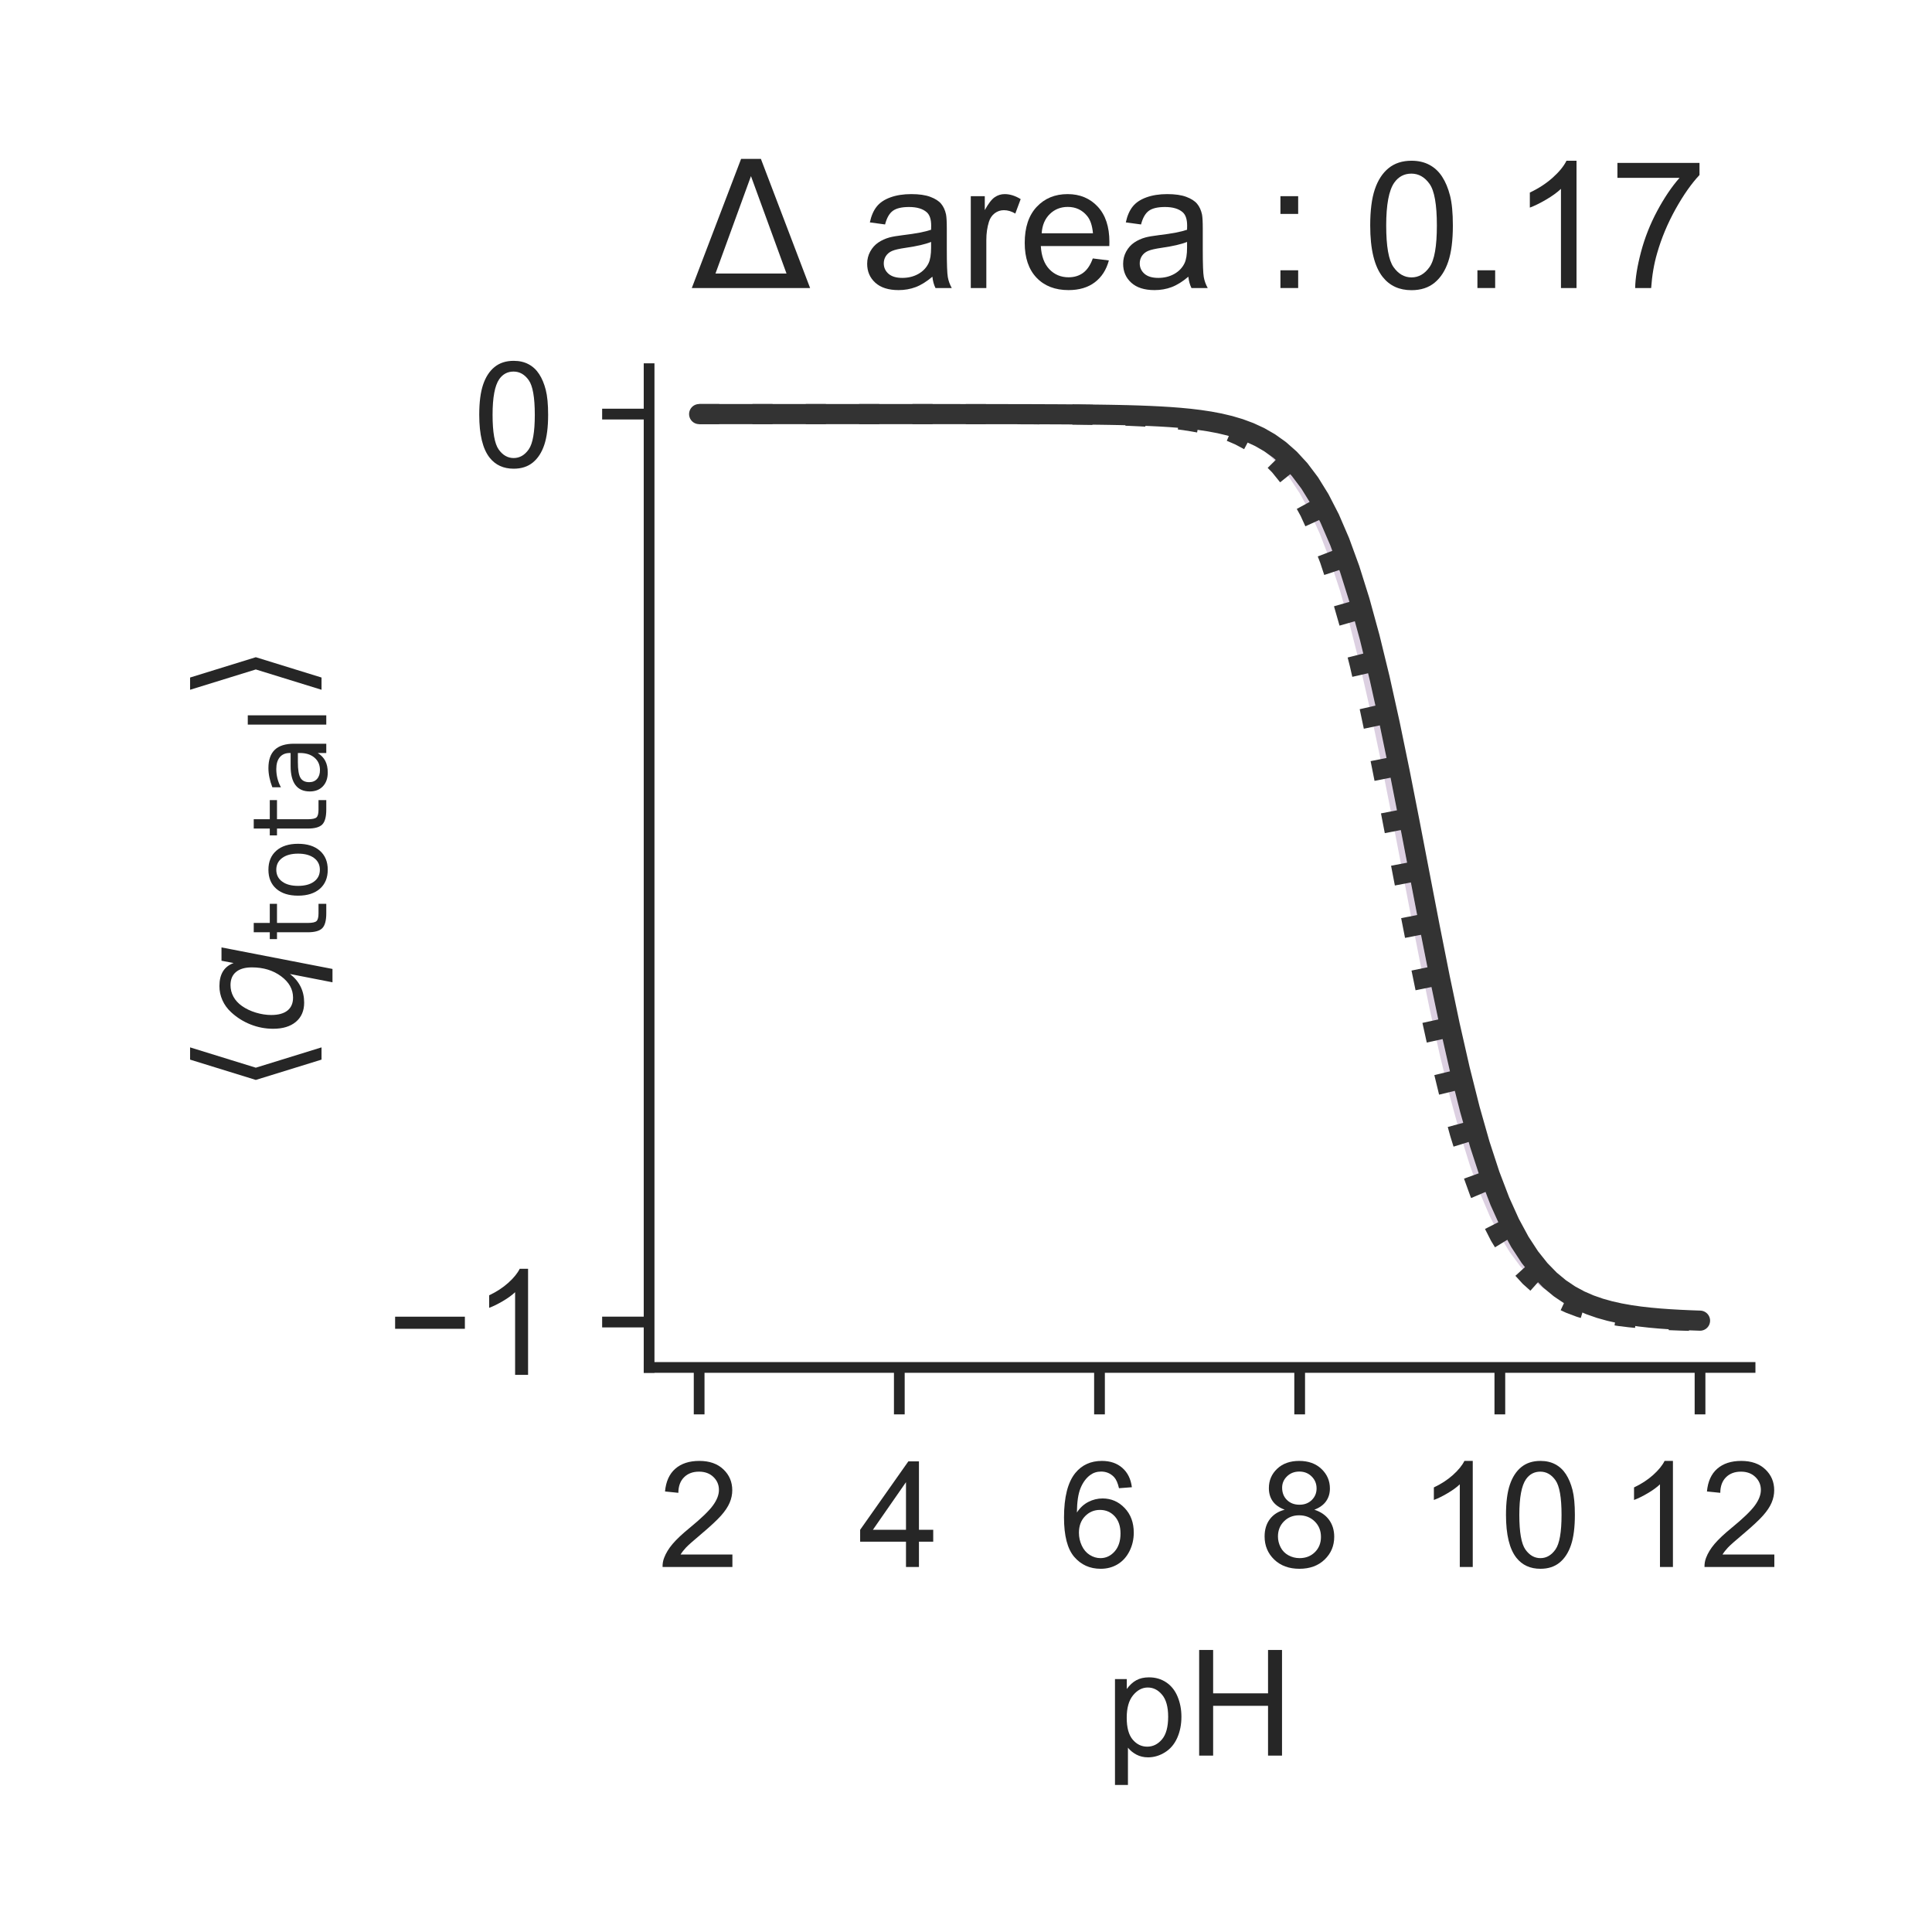 <?xml version="1.0" encoding="utf-8" standalone="no"?>
<!DOCTYPE svg PUBLIC "-//W3C//DTD SVG 1.1//EN"
  "http://www.w3.org/Graphics/SVG/1.1/DTD/svg11.dtd">
<!-- Created with matplotlib (http://matplotlib.org/) -->
<svg height="144pt" version="1.1" viewBox="0 0 144 144" width="144pt" xmlns="http://www.w3.org/2000/svg" xmlns:xlink="http://www.w3.org/1999/xlink">
 <defs>
  <style type="text/css">
*{stroke-linecap:butt;stroke-linejoin:round;}
  </style>
 </defs>
 <g id="figure_1">
  <g id="patch_1">
   <path d="M 0 144 
L 144 144 
L 144 0 
L 0 0 
z
" style="fill:#ffffff;"/>
  </g>
  <g id="axes_1">
   <g id="patch_2">
    <path d="M 48.38 101.92 
L 130.44 101.92 
L 130.44 27.48 
L 48.38 27.48 
z
" style="fill:#ffffff;"/>
   </g>
   <g id="matplotlib.axis_1">
    <g id="xtick_1">
     <g id="line2d_1">
      <defs>
       <path d="M 0 0 
L 0 3.5 
" id="m39910ffde3" style="stroke:#262626;stroke-width:0.8;"/>
      </defs>
      <g>
       <use style="fill:#262626;stroke:#262626;stroke-width:0.8;" x="52.11" xlink:href="#m39910ffde3" y="101.92"/>
      </g>
     </g>
     <g id="text_1">
      <!-- 2 -->
      <defs>
       <path d="M 50.344 8.453 
L 50.344 0 
L 3.031 0 
Q 2.938 3.172 4.047 6.109 
Q 5.859 10.938 9.828 15.625 
Q 13.812 20.312 21.344 26.469 
Q 33.016 36.031 37.109 41.625 
Q 41.219 47.219 41.219 52.203 
Q 41.219 57.422 37.469 61 
Q 33.734 64.594 27.734 64.594 
Q 21.391 64.594 17.578 60.781 
Q 13.766 56.984 13.719 50.25 
L 4.688 51.172 
Q 5.609 61.281 11.656 66.578 
Q 17.719 71.875 27.938 71.875 
Q 38.234 71.875 44.234 66.156 
Q 50.25 60.453 50.25 52 
Q 50.25 47.703 48.484 43.547 
Q 46.734 39.406 42.656 34.812 
Q 38.578 30.219 29.109 22.219 
Q 21.188 15.578 18.938 13.203 
Q 16.703 10.844 15.234 8.453 
z
" id="ArialMT-32"/>
      </defs>
      <g style="fill:#262626;" transform="translate(49.051 116.794)scale(0.11 -0.11)">
       <use xlink:href="#ArialMT-32"/>
      </g>
     </g>
    </g>
    <g id="xtick_2">
     <g id="line2d_2">
      <g>
       <use style="fill:#262626;stroke:#262626;stroke-width:0.8;" x="67.03" xlink:href="#m39910ffde3" y="101.92"/>
      </g>
     </g>
     <g id="text_2">
      <!-- 4 -->
      <defs>
       <path d="M 32.328 0 
L 32.328 17.141 
L 1.266 17.141 
L 1.266 25.203 
L 33.938 71.578 
L 41.109 71.578 
L 41.109 25.203 
L 50.781 25.203 
L 50.781 17.141 
L 41.109 17.141 
L 41.109 0 
z
M 32.328 25.203 
L 32.328 57.469 
L 9.906 25.203 
z
" id="ArialMT-34"/>
      </defs>
      <g style="fill:#262626;" transform="translate(63.971 116.794)scale(0.11 -0.11)">
       <use xlink:href="#ArialMT-34"/>
      </g>
     </g>
    </g>
    <g id="xtick_3">
     <g id="line2d_3">
      <g>
       <use style="fill:#262626;stroke:#262626;stroke-width:0.8;" x="81.95" xlink:href="#m39910ffde3" y="101.92"/>
      </g>
     </g>
     <g id="text_3">
      <!-- 6 -->
      <defs>
       <path d="M 49.75 54.047 
L 41.016 53.375 
Q 39.844 58.547 37.703 60.891 
Q 34.125 64.656 28.906 64.656 
Q 24.703 64.656 21.531 62.312 
Q 17.391 59.281 14.984 53.469 
Q 12.594 47.656 12.5 36.922 
Q 15.672 41.75 20.266 44.094 
Q 24.859 46.438 29.891 46.438 
Q 38.672 46.438 44.844 39.969 
Q 51.031 33.5 51.031 23.25 
Q 51.031 16.5 48.125 10.719 
Q 45.219 4.938 40.141 1.859 
Q 35.062 -1.219 28.609 -1.219 
Q 17.625 -1.219 10.688 6.859 
Q 3.766 14.938 3.766 33.5 
Q 3.766 54.25 11.422 63.672 
Q 18.109 71.875 29.438 71.875 
Q 37.891 71.875 43.281 67.141 
Q 48.688 62.406 49.75 54.047 
z
M 13.875 23.188 
Q 13.875 18.656 15.797 14.5 
Q 17.719 10.359 21.188 8.172 
Q 24.656 6 28.469 6 
Q 34.031 6 38.031 10.484 
Q 42.047 14.984 42.047 22.703 
Q 42.047 30.125 38.078 34.391 
Q 34.125 38.672 28.125 38.672 
Q 22.172 38.672 18.016 34.391 
Q 13.875 30.125 13.875 23.188 
z
" id="ArialMT-36"/>
      </defs>
      <g style="fill:#262626;" transform="translate(78.891 116.794)scale(0.11 -0.11)">
       <use xlink:href="#ArialMT-36"/>
      </g>
     </g>
    </g>
    <g id="xtick_4">
     <g id="line2d_4">
      <g>
       <use style="fill:#262626;stroke:#262626;stroke-width:0.8;" x="96.87" xlink:href="#m39910ffde3" y="101.92"/>
      </g>
     </g>
     <g id="text_4">
      <!-- 8 -->
      <defs>
       <path d="M 17.672 38.812 
Q 12.203 40.828 9.562 44.531 
Q 6.938 48.25 6.938 53.422 
Q 6.938 61.234 12.547 66.547 
Q 18.172 71.875 27.484 71.875 
Q 36.859 71.875 42.578 66.422 
Q 48.297 60.984 48.297 53.172 
Q 48.297 48.188 45.672 44.5 
Q 43.062 40.828 37.75 38.812 
Q 44.344 36.672 47.781 31.875 
Q 51.219 27.094 51.219 20.453 
Q 51.219 11.281 44.719 5.031 
Q 38.234 -1.219 27.641 -1.219 
Q 17.047 -1.219 10.547 5.047 
Q 4.047 11.328 4.047 20.703 
Q 4.047 27.688 7.594 32.391 
Q 11.141 37.109 17.672 38.812 
z
M 15.922 53.719 
Q 15.922 48.641 19.188 45.406 
Q 22.469 42.188 27.688 42.188 
Q 32.766 42.188 36.016 45.375 
Q 39.266 48.578 39.266 53.219 
Q 39.266 58.062 35.906 61.359 
Q 32.562 64.656 27.594 64.656 
Q 22.562 64.656 19.234 61.422 
Q 15.922 58.203 15.922 53.719 
z
M 13.094 20.656 
Q 13.094 16.891 14.875 13.375 
Q 16.656 9.859 20.172 7.922 
Q 23.688 6 27.734 6 
Q 34.031 6 38.125 10.047 
Q 42.234 14.109 42.234 20.359 
Q 42.234 26.703 38.016 30.859 
Q 33.797 35.016 27.438 35.016 
Q 21.234 35.016 17.156 30.906 
Q 13.094 26.812 13.094 20.656 
z
" id="ArialMT-38"/>
      </defs>
      <g style="fill:#262626;" transform="translate(93.811 116.794)scale(0.11 -0.11)">
       <use xlink:href="#ArialMT-38"/>
      </g>
     </g>
    </g>
    <g id="xtick_5">
     <g id="line2d_5">
      <g>
       <use style="fill:#262626;stroke:#262626;stroke-width:0.8;" x="111.79" xlink:href="#m39910ffde3" y="101.92"/>
      </g>
     </g>
     <g id="text_5">
      <!-- 10 -->
      <defs>
       <path d="M 37.25 0 
L 28.469 0 
L 28.469 56 
Q 25.297 52.984 20.141 49.953 
Q 14.984 46.922 10.891 45.406 
L 10.891 53.906 
Q 18.266 57.375 23.781 62.297 
Q 29.297 67.234 31.594 71.875 
L 37.25 71.875 
z
" id="ArialMT-31"/>
       <path d="M 4.156 35.297 
Q 4.156 48 6.766 55.734 
Q 9.375 63.484 14.516 67.672 
Q 19.672 71.875 27.484 71.875 
Q 33.25 71.875 37.594 69.547 
Q 41.938 67.234 44.766 62.859 
Q 47.609 58.5 49.219 52.219 
Q 50.828 45.953 50.828 35.297 
Q 50.828 22.703 48.234 14.969 
Q 45.656 7.234 40.5 3 
Q 35.359 -1.219 27.484 -1.219 
Q 17.141 -1.219 11.234 6.203 
Q 4.156 15.141 4.156 35.297 
z
M 13.188 35.297 
Q 13.188 17.672 17.312 11.828 
Q 21.438 6 27.484 6 
Q 33.547 6 37.672 11.859 
Q 41.797 17.719 41.797 35.297 
Q 41.797 52.984 37.672 58.781 
Q 33.547 64.594 27.391 64.594 
Q 21.344 64.594 17.719 59.469 
Q 13.188 52.938 13.188 35.297 
z
" id="ArialMT-30"/>
      </defs>
      <g style="fill:#262626;" transform="translate(105.673 116.794)scale(0.11 -0.11)">
       <use xlink:href="#ArialMT-31"/>
       <use x="55.615" xlink:href="#ArialMT-30"/>
      </g>
     </g>
    </g>
    <g id="xtick_6">
     <g id="line2d_6">
      <g>
       <use style="fill:#262626;stroke:#262626;stroke-width:0.8;" x="126.71" xlink:href="#m39910ffde3" y="101.92"/>
      </g>
     </g>
     <g id="text_6">
      <!-- 12 -->
      <g style="fill:#262626;" transform="translate(120.593 116.794)scale(0.11 -0.11)">
       <use xlink:href="#ArialMT-31"/>
       <use x="55.615" xlink:href="#ArialMT-32"/>
      </g>
     </g>
    </g>
    <g id="text_7">
     <!-- pH -->
     <defs>
      <path d="M 6.594 -19.875 
L 6.594 51.859 
L 14.594 51.859 
L 14.594 45.125 
Q 17.438 49.078 21 51.047 
Q 24.562 53.031 29.641 53.031 
Q 36.281 53.031 41.359 49.609 
Q 46.438 46.188 49.016 39.953 
Q 51.609 33.734 51.609 26.312 
Q 51.609 18.359 48.75 11.984 
Q 45.906 5.609 40.453 2.219 
Q 35.016 -1.172 29 -1.172 
Q 24.609 -1.172 21.109 0.688 
Q 17.625 2.547 15.375 5.375 
L 15.375 -19.875 
z
M 14.547 25.641 
Q 14.547 15.625 18.594 10.844 
Q 22.656 6.062 28.422 6.062 
Q 34.281 6.062 38.453 11.016 
Q 42.625 15.969 42.625 26.375 
Q 42.625 36.281 38.547 41.203 
Q 34.469 46.141 28.812 46.141 
Q 23.188 46.141 18.859 40.891 
Q 14.547 35.641 14.547 25.641 
z
" id="ArialMT-70"/>
      <path d="M 8.016 0 
L 8.016 71.578 
L 17.484 71.578 
L 17.484 42.188 
L 54.688 42.188 
L 54.688 71.578 
L 64.156 71.578 
L 64.156 0 
L 54.688 0 
L 54.688 33.734 
L 17.484 33.734 
L 17.484 0 
z
" id="ArialMT-48"/>
     </defs>
     <g style="fill:#262626;" transform="translate(82.379 130.853)scale(0.11 -0.11)">
      <use xlink:href="#ArialMT-70"/>
      <use x="55.615" xlink:href="#ArialMT-48"/>
     </g>
    </g>
   </g>
   <g id="matplotlib.axis_2">
    <g id="ytick_1">
     <g id="line2d_7">
      <defs>
       <path d="M 0 0 
L -3.5 0 
" id="m9f9763e80b" style="stroke:#262626;stroke-width:0.8;"/>
      </defs>
      <g>
       <use style="fill:#262626;stroke:#262626;stroke-width:0.8;" x="48.38" xlink:href="#m9f9763e80b" y="98.536"/>
      </g>
     </g>
     <g id="text_8">
      <!-- −1 -->
      <defs>
       <path d="M 52.828 31.203 
L 5.562 31.203 
L 5.562 39.406 
L 52.828 39.406 
z
" id="ArialMT-2212"/>
      </defs>
      <g style="fill:#262626;" transform="translate(28.838 102.473)scale(0.11 -0.11)">
       <use xlink:href="#ArialMT-2212"/>
       <use x="58.398" xlink:href="#ArialMT-31"/>
      </g>
     </g>
    </g>
    <g id="ytick_2">
     <g id="line2d_8">
      <g>
       <use style="fill:#262626;stroke:#262626;stroke-width:0.8;" x="48.38" xlink:href="#m9f9763e80b" y="30.864"/>
      </g>
     </g>
     <g id="text_9">
      <!-- 0 -->
      <g style="fill:#262626;" transform="translate(35.263 34.8)scale(0.11 -0.11)">
       <use xlink:href="#ArialMT-30"/>
      </g>
     </g>
    </g>
    <g id="text_10">
     <!-- $\langle q_\mathsf{total} \rangle$ -->
     <defs>
      <path d="M 8.938 31.344 
L 22.703 75.875 
L 31 75.875 
L 17.234 31.344 
L 31 -13.188 
L 22.703 -13.188 
z
" id="DejaVuSans-27e8"/>
      <path d="M 41.703 8.203 
Q 38.094 3.469 33.172 1.016 
Q 28.266 -1.422 22.312 -1.422 
Q 14.016 -1.422 9.297 4.172 
Q 4.594 9.766 4.594 19.578 
Q 4.594 27.484 7.5 34.859 
Q 10.406 42.234 15.828 48.094 
Q 19.344 51.906 23.906 53.953 
Q 28.469 56 33.5 56 
Q 39.547 56 43.453 53.609 
Q 47.359 51.219 49.125 46.391 
L 50.688 54.594 
L 59.719 54.594 
L 45.125 -20.609 
L 36.078 -20.609 
z
M 13.922 20.906 
Q 13.922 13.672 16.938 9.891 
Q 19.969 6.109 25.688 6.109 
Q 34.188 6.109 40.188 14.234 
Q 46.188 22.359 46.188 33.984 
Q 46.188 41.016 43.078 44.75 
Q 39.984 48.484 34.188 48.484 
Q 29.938 48.484 26.312 46.5 
Q 22.703 44.531 20.016 40.719 
Q 17.188 36.719 15.547 31.344 
Q 13.922 25.984 13.922 20.906 
z
" id="DejaVuSans-Oblique-71"/>
      <path d="M 18.312 70.219 
L 18.312 54.688 
L 36.812 54.688 
L 36.812 47.703 
L 18.312 47.703 
L 18.312 18.016 
Q 18.312 11.328 20.141 9.422 
Q 21.969 7.516 27.594 7.516 
L 36.812 7.516 
L 36.812 0 
L 27.594 0 
Q 17.188 0 13.234 3.875 
Q 9.281 7.766 9.281 18.016 
L 9.281 47.703 
L 2.688 47.703 
L 2.688 54.688 
L 9.281 54.688 
L 9.281 70.219 
z
" id="DejaVuSans-74"/>
      <path d="M 30.609 48.391 
Q 23.391 48.391 19.188 42.75 
Q 14.984 37.109 14.984 27.297 
Q 14.984 17.484 19.156 11.844 
Q 23.344 6.203 30.609 6.203 
Q 37.797 6.203 41.984 11.859 
Q 46.188 17.531 46.188 27.297 
Q 46.188 37.016 41.984 42.703 
Q 37.797 48.391 30.609 48.391 
z
M 30.609 56 
Q 42.328 56 49.016 48.375 
Q 55.719 40.766 55.719 27.297 
Q 55.719 13.875 49.016 6.219 
Q 42.328 -1.422 30.609 -1.422 
Q 18.844 -1.422 12.172 6.219 
Q 5.516 13.875 5.516 27.297 
Q 5.516 40.766 12.172 48.375 
Q 18.844 56 30.609 56 
z
" id="DejaVuSans-6f"/>
      <path d="M 34.281 27.484 
Q 23.391 27.484 19.188 25 
Q 14.984 22.516 14.984 16.5 
Q 14.984 11.719 18.141 8.906 
Q 21.297 6.109 26.703 6.109 
Q 34.188 6.109 38.703 11.406 
Q 43.219 16.703 43.219 25.484 
L 43.219 27.484 
z
M 52.203 31.203 
L 52.203 0 
L 43.219 0 
L 43.219 8.297 
Q 40.141 3.328 35.547 0.953 
Q 30.953 -1.422 24.312 -1.422 
Q 15.922 -1.422 10.953 3.297 
Q 6 8.016 6 15.922 
Q 6 25.141 12.172 29.828 
Q 18.359 34.516 30.609 34.516 
L 43.219 34.516 
L 43.219 35.406 
Q 43.219 41.609 39.141 45 
Q 35.062 48.391 27.688 48.391 
Q 23 48.391 18.547 47.266 
Q 14.109 46.141 10.016 43.891 
L 10.016 52.203 
Q 14.938 54.109 19.578 55.047 
Q 24.219 56 28.609 56 
Q 40.484 56 46.344 49.844 
Q 52.203 43.703 52.203 31.203 
z
" id="DejaVuSans-61"/>
      <path d="M 9.422 75.984 
L 18.406 75.984 
L 18.406 0 
L 9.422 0 
z
" id="DejaVuSans-6c"/>
      <path d="M 30.078 31.344 
L 16.312 -13.188 
L 8.016 -13.188 
L 21.781 31.344 
L 8.016 75.875 
L 16.312 75.875 
z
" id="DejaVuSans-27e9"/>
     </defs>
     <g style="fill:#262626;" transform="translate(22.528 81.475)rotate(-90)scale(0.11 -0.11)">
      <use transform="translate(0 0.125)" xlink:href="#DejaVuSans-27e8"/>
      <use transform="translate(39.014 0.125)" xlink:href="#DejaVuSans-Oblique-71"/>
      <use transform="translate(102.49 -16.281)scale(0.7)" xlink:href="#DejaVuSans-74"/>
      <use transform="translate(129.937 -16.281)scale(0.7)" xlink:href="#DejaVuSans-6f"/>
      <use transform="translate(172.764 -16.281)scale(0.7)" xlink:href="#DejaVuSans-74"/>
      <use transform="translate(200.21 -16.281)scale(0.7)" xlink:href="#DejaVuSans-61"/>
      <use transform="translate(243.105 -16.281)scale(0.7)" xlink:href="#DejaVuSans-6c"/>
      <use transform="translate(265.288 0.125)" xlink:href="#DejaVuSans-27e9"/>
     </g>
    </g>
   </g>
   <g id="PolyCollection_1">
    <defs>
     <path d="M 52.11 -113.136 
L 52.11 -113.136 
L 52.856 -113.136 
L 53.602 -113.136 
L 54.348 -113.136 
L 55.094 -113.136 
L 55.84 -113.136 
L 56.586 -113.136 
L 57.332 -113.136 
L 58.078 -113.136 
L 58.824 -113.136 
L 59.57 -113.136 
L 60.316 -113.136 
L 61.062 -113.136 
L 61.808 -113.136 
L 62.554 -113.136 
L 63.3 -113.136 
L 64.046 -113.136 
L 64.792 -113.136 
L 65.538 -113.136 
L 66.284 -113.136 
L 67.03 -113.136 
L 67.776 -113.136 
L 68.522 -113.135 
L 69.268 -113.135 
L 70.014 -113.135 
L 70.76 -113.134 
L 71.506 -113.134 
L 72.252 -113.133 
L 72.998 -113.132 
L 73.744 -113.131 
L 74.49 -113.13 
L 75.236 -113.128 
L 75.982 -113.126 
L 76.728 -113.123 
L 77.474 -113.12 
L 78.22 -113.116 
L 78.966 -113.111 
L 79.712 -113.104 
L 80.458 -113.096 
L 81.204 -113.085 
L 81.95 -113.072 
L 82.696 -113.055 
L 83.442 -113.034 
L 84.188 -113.008 
L 84.934 -112.974 
L 85.68 -112.933 
L 86.426 -112.88 
L 87.172 -112.814 
L 87.918 -112.731 
L 88.664 -112.627 
L 89.41 -112.496 
L 90.156 -112.332 
L 90.902 -112.127 
L 91.648 -111.871 
L 92.394 -111.551 
L 93.14 -111.153 
L 93.886 -110.658 
L 94.632 -110.045 
L 95.378 -109.29 
L 96.124 -108.365 
L 96.87 -107.237 
L 97.616 -105.874 
L 98.362 -104.24 
L 99.108 -102.305 
L 99.854 -100.044 
L 100.6 -97.44 
L 101.346 -94.495 
L 102.092 -91.231 
L 102.838 -87.692 
L 103.584 -83.945 
L 104.33 -80.079 
L 105.076 -76.192 
L 105.822 -72.387 
L 106.568 -68.755 
L 107.314 -65.374 
L 108.06 -62.298 
L 108.806 -59.557 
L 109.552 -57.159 
L 110.298 -55.096 
L 111.044 -53.346 
L 111.79 -51.878 
L 112.536 -50.66 
L 113.282 -49.658 
L 114.028 -48.838 
L 114.774 -48.172 
L 115.52 -47.633 
L 116.266 -47.198 
L 117.012 -46.849 
L 117.758 -46.568 
L 118.504 -46.344 
L 119.25 -46.165 
L 119.996 -46.022 
L 120.742 -45.908 
L 121.488 -45.817 
L 122.234 -45.745 
L 122.98 -45.687 
L 123.726 -45.641 
L 124.472 -45.605 
L 125.218 -45.576 
L 125.964 -45.553 
L 126.71 -45.534 
L 126.71 -45.534 
L 126.71 -45.566 
L 125.964 -45.593 
L 125.218 -45.627 
L 124.472 -45.67 
L 123.726 -45.723 
L 122.98 -45.79 
L 122.234 -45.874 
L 121.488 -45.98 
L 120.742 -46.113 
L 119.996 -46.279 
L 119.25 -46.487 
L 118.504 -46.747 
L 117.758 -47.071 
L 117.012 -47.475 
L 116.266 -47.976 
L 115.52 -48.596 
L 114.774 -49.361 
L 114.028 -50.298 
L 113.282 -51.439 
L 112.536 -52.818 
L 111.79 -54.469 
L 111.044 -56.423 
L 110.298 -58.706 
L 109.552 -61.33 
L 108.806 -64.296 
L 108.06 -67.578 
L 107.314 -71.132 
L 106.568 -74.889 
L 105.822 -78.759 
L 105.076 -82.644 
L 104.33 -86.441 
L 103.584 -90.059 
L 102.838 -93.423 
L 102.092 -96.479 
L 101.346 -99.2 
L 100.6 -101.577 
L 99.854 -103.62 
L 99.108 -105.352 
L 98.362 -106.803 
L 97.616 -108.007 
L 96.87 -108.997 
L 96.124 -109.807 
L 95.378 -110.465 
L 94.632 -110.997 
L 93.886 -111.426 
L 93.14 -111.77 
L 92.394 -112.047 
L 91.648 -112.268 
L 90.902 -112.445 
L 90.156 -112.586 
L 89.41 -112.698 
L 88.664 -112.788 
L 87.918 -112.859 
L 87.172 -112.916 
L 86.426 -112.961 
L 85.68 -112.997 
L 84.934 -113.026 
L 84.188 -113.049 
L 83.442 -113.067 
L 82.696 -113.081 
L 81.95 -113.092 
L 81.204 -113.101 
L 80.458 -113.109 
L 79.712 -113.114 
L 78.966 -113.119 
L 78.22 -113.122 
L 77.474 -113.125 
L 76.728 -113.128 
L 75.982 -113.129 
L 75.236 -113.131 
L 74.49 -113.132 
L 73.744 -113.133 
L 72.998 -113.134 
L 72.252 -113.134 
L 71.506 -113.135 
L 70.76 -113.135 
L 70.014 -113.135 
L 69.268 -113.135 
L 68.522 -113.136 
L 67.776 -113.136 
L 67.03 -113.136 
L 66.284 -113.136 
L 65.538 -113.136 
L 64.792 -113.136 
L 64.046 -113.136 
L 63.3 -113.136 
L 62.554 -113.136 
L 61.808 -113.136 
L 61.062 -113.136 
L 60.316 -113.136 
L 59.57 -113.136 
L 58.824 -113.136 
L 58.078 -113.136 
L 57.332 -113.136 
L 56.586 -113.136 
L 55.84 -113.136 
L 55.094 -113.136 
L 54.348 -113.136 
L 53.602 -113.136 
L 52.856 -113.136 
L 52.11 -113.136 
z
" id="medc9d3ef86" style="stroke:#ffffff;stroke-opacity:0.7;"/>
    </defs>
    <g clip-path="url(#pf795103e87)">
     <use style="fill:#591e71;fill-opacity:0.7;stroke:#ffffff;stroke-opacity:0.7;" x="0" xlink:href="#medc9d3ef86" y="144"/>
    </g>
   </g>
   <g id="line2d_9">
    <path clip-path="url(#pf795103e87)" d="M 52.11 30.864 
L 52.856 30.864 
L 53.602 30.864 
L 54.348 30.864 
L 55.094 30.864 
L 55.84 30.864 
L 56.586 30.864 
L 57.332 30.864 
L 58.078 30.864 
L 58.824 30.864 
L 59.57 30.864 
L 60.316 30.864 
L 61.062 30.864 
L 61.808 30.864 
L 62.554 30.864 
L 63.3 30.864 
L 64.046 30.864 
L 64.792 30.864 
L 65.538 30.864 
L 66.284 30.864 
L 67.03 30.864 
L 67.776 30.864 
L 68.522 30.865 
L 69.268 30.865 
L 70.014 30.865 
L 70.76 30.866 
L 71.506 30.866 
L 72.252 30.867 
L 72.998 30.868 
L 73.744 30.869 
L 74.49 30.87 
L 75.236 30.872 
L 75.982 30.874 
L 76.728 30.877 
L 77.474 30.88 
L 78.22 30.884 
L 78.966 30.889 
L 79.712 30.896 
L 80.458 30.904 
L 81.204 30.915 
L 81.95 30.928 
L 82.696 30.945 
L 83.442 30.966 
L 84.188 30.992 
L 84.934 31.026 
L 85.68 31.067 
L 86.426 31.12 
L 87.172 31.186 
L 87.918 31.269 
L 88.664 31.373 
L 89.41 31.504 
L 90.156 31.668 
L 90.902 31.873 
L 91.648 32.129 
L 92.394 32.449 
L 93.14 32.847 
L 93.886 33.342 
L 94.632 33.955 
L 95.378 34.71 
L 96.124 35.635 
L 96.87 36.763 
L 97.616 38.126 
L 98.362 39.76 
L 99.108 41.695 
L 99.854 43.956 
L 100.6 46.56 
L 101.346 49.505 
L 102.092 52.769 
L 102.838 56.308 
L 103.584 60.055 
L 104.33 63.921 
L 105.076 67.808 
L 105.822 71.613 
L 106.568 75.245 
L 107.314 78.626 
L 108.06 81.702 
L 108.806 84.443 
L 109.552 86.841 
L 110.298 88.904 
L 111.044 90.654 
L 111.79 92.122 
L 112.536 93.34 
L 113.282 94.342 
L 114.028 95.162 
L 114.774 95.828 
L 115.52 96.367 
L 116.266 96.802 
L 117.012 97.151 
L 117.758 97.432 
L 118.504 97.656 
L 119.25 97.835 
L 119.996 97.978 
L 120.742 98.092 
L 121.488 98.183 
L 122.234 98.255 
L 122.98 98.313 
L 123.726 98.359 
L 124.472 98.395 
L 125.218 98.424 
L 125.964 98.447 
L 126.71 98.466 
" style="fill:none;stroke:#333333;stroke-dasharray:1.5,2.475;stroke-dashoffset:0;stroke-width:1.5;"/>
   </g>
   <g id="line2d_10">
    <path clip-path="url(#pf795103e87)" d="M 52.11 30.864 
L 52.856 30.864 
L 53.602 30.864 
L 54.348 30.864 
L 55.094 30.864 
L 55.84 30.864 
L 56.586 30.864 
L 57.332 30.864 
L 58.078 30.864 
L 58.824 30.864 
L 59.57 30.864 
L 60.316 30.864 
L 61.062 30.864 
L 61.808 30.864 
L 62.554 30.864 
L 63.3 30.864 
L 64.046 30.864 
L 64.792 30.864 
L 65.538 30.864 
L 66.284 30.864 
L 67.03 30.864 
L 67.776 30.864 
L 68.522 30.864 
L 69.268 30.865 
L 70.014 30.865 
L 70.76 30.865 
L 71.506 30.865 
L 72.252 30.866 
L 72.998 30.866 
L 73.744 30.867 
L 74.49 30.868 
L 75.236 30.869 
L 75.982 30.871 
L 76.728 30.872 
L 77.474 30.875 
L 78.22 30.878 
L 78.966 30.881 
L 79.712 30.886 
L 80.458 30.891 
L 81.204 30.899 
L 81.95 30.908 
L 82.696 30.919 
L 83.442 30.933 
L 84.188 30.951 
L 84.934 30.974 
L 85.68 31.003 
L 86.426 31.039 
L 87.172 31.084 
L 87.918 31.141 
L 88.664 31.212 
L 89.41 31.302 
L 90.156 31.414 
L 90.902 31.555 
L 91.648 31.732 
L 92.394 31.953 
L 93.14 32.23 
L 93.886 32.574 
L 94.632 33.003 
L 95.378 33.535 
L 96.124 34.193 
L 96.87 35.003 
L 97.616 35.993 
L 98.362 37.197 
L 99.108 38.648 
L 99.854 40.38 
L 100.6 42.423 
L 101.346 44.8 
L 102.092 47.521 
L 102.838 50.577 
L 103.584 53.941 
L 104.33 57.559 
L 105.076 61.356 
L 105.822 65.241 
L 106.568 69.111 
L 107.314 72.868 
L 108.06 76.422 
L 108.806 79.704 
L 109.552 82.67 
L 110.298 85.294 
L 111.044 87.577 
L 111.79 89.531 
L 112.536 91.182 
L 113.282 92.561 
L 114.028 93.702 
L 114.774 94.639 
L 115.52 95.404 
L 116.266 96.024 
L 117.012 96.525 
L 117.758 96.929 
L 118.504 97.253 
L 119.25 97.513 
L 119.996 97.721 
L 120.742 97.887 
L 121.488 98.02 
L 122.234 98.126 
L 122.98 98.21 
L 123.726 98.277 
L 124.472 98.33 
L 125.218 98.373 
L 125.964 98.407 
L 126.71 98.434 
" style="fill:none;stroke:#333333;stroke-linecap:round;stroke-width:1.5;"/>
   </g>
   <g id="patch_3">
    <path d="M 48.38 101.92 
L 48.38 27.48 
" style="fill:none;stroke:#262626;stroke-linecap:square;stroke-linejoin:miter;stroke-width:0.8;"/>
   </g>
   <g id="patch_4">
    <path d="M 48.38 101.92 
L 130.44 101.92 
" style="fill:none;stroke:#262626;stroke-linecap:square;stroke-linejoin:miter;stroke-width:0.8;"/>
   </g>
   <g id="text_11">
    <!-- $\Delta$ area : 0.17 -->
    <defs>
     <path d="M 34.188 63.188 
L 14.156 8.203 
L 54.25 8.203 
z
M 0.781 0 
L 28.609 72.906 
L 39.797 72.906 
L 67.578 0 
z
" id="DejaVuSans-394"/>
     <path id="ArialMT-20"/>
     <path d="M 40.438 6.391 
Q 35.547 2.25 31.031 0.531 
Q 26.516 -1.172 21.344 -1.172 
Q 12.797 -1.172 8.203 3 
Q 3.609 7.172 3.609 13.672 
Q 3.609 17.484 5.344 20.625 
Q 7.078 23.781 9.891 25.688 
Q 12.703 27.594 16.219 28.562 
Q 18.797 29.25 24.031 29.891 
Q 34.672 31.156 39.703 32.906 
Q 39.75 34.719 39.75 35.203 
Q 39.75 40.578 37.25 42.781 
Q 33.891 45.75 27.25 45.75 
Q 21.047 45.75 18.094 43.578 
Q 15.141 41.406 13.719 35.891 
L 5.125 37.062 
Q 6.297 42.578 8.984 45.969 
Q 11.672 49.359 16.75 51.188 
Q 21.828 53.031 28.516 53.031 
Q 35.156 53.031 39.297 51.469 
Q 43.453 49.906 45.406 47.531 
Q 47.359 45.172 48.141 41.547 
Q 48.578 39.312 48.578 33.453 
L 48.578 21.734 
Q 48.578 9.469 49.141 6.219 
Q 49.703 2.984 51.375 0 
L 42.188 0 
Q 40.828 2.734 40.438 6.391 
z
M 39.703 26.031 
Q 34.906 24.078 25.344 22.703 
Q 19.922 21.922 17.672 20.938 
Q 15.438 19.969 14.203 18.094 
Q 12.984 16.219 12.984 13.922 
Q 12.984 10.406 15.641 8.062 
Q 18.312 5.719 23.438 5.719 
Q 28.516 5.719 32.469 7.938 
Q 36.422 10.156 38.281 14.016 
Q 39.703 17 39.703 22.797 
z
" id="ArialMT-61"/>
     <path d="M 6.5 0 
L 6.5 51.859 
L 14.406 51.859 
L 14.406 44 
Q 17.438 49.516 20 51.266 
Q 22.562 53.031 25.641 53.031 
Q 30.078 53.031 34.672 50.203 
L 31.641 42.047 
Q 28.422 43.953 25.203 43.953 
Q 22.312 43.953 20.016 42.219 
Q 17.719 40.484 16.75 37.406 
Q 15.281 32.719 15.281 27.156 
L 15.281 0 
z
" id="ArialMT-72"/>
     <path d="M 42.094 16.703 
L 51.172 15.578 
Q 49.031 7.625 43.219 3.219 
Q 37.406 -1.172 28.375 -1.172 
Q 17 -1.172 10.328 5.828 
Q 3.656 12.844 3.656 25.484 
Q 3.656 38.578 10.391 45.797 
Q 17.141 53.031 27.875 53.031 
Q 38.281 53.031 44.875 45.953 
Q 51.469 38.875 51.469 26.031 
Q 51.469 25.25 51.422 23.688 
L 12.75 23.688 
Q 13.234 15.141 17.578 10.594 
Q 21.922 6.062 28.422 6.062 
Q 33.25 6.062 36.672 8.594 
Q 40.094 11.141 42.094 16.703 
z
M 13.234 30.906 
L 42.188 30.906 
Q 41.609 37.453 38.875 40.719 
Q 34.672 45.797 27.984 45.797 
Q 21.922 45.797 17.797 41.75 
Q 13.672 37.703 13.234 30.906 
z
" id="ArialMT-65"/>
     <path d="M 9.031 41.844 
L 9.031 51.859 
L 19.047 51.859 
L 19.047 41.844 
z
M 9.031 0 
L 9.031 10.016 
L 19.047 10.016 
L 19.047 0 
z
" id="ArialMT-3a"/>
     <path d="M 9.078 0 
L 9.078 10.016 
L 19.094 10.016 
L 19.094 0 
z
" id="ArialMT-2e"/>
     <path d="M 4.734 62.203 
L 4.734 70.656 
L 51.078 70.656 
L 51.078 63.812 
Q 44.234 56.547 37.516 44.484 
Q 30.812 32.422 27.156 19.672 
Q 24.516 10.688 23.781 0 
L 14.75 0 
Q 14.891 8.453 18.062 20.406 
Q 21.234 32.375 27.172 43.484 
Q 33.109 54.594 39.797 62.203 
z
" id="ArialMT-37"/>
    </defs>
    <g style="fill:#262626;" transform="translate(51.46 21.48)scale(0.132 -0.132)">
     <use transform="translate(0 0.094)" xlink:href="#DejaVuSans-394"/>
     <use transform="translate(68.408 0.094)" xlink:href="#ArialMT-20"/>
     <use transform="translate(96.191 0.094)" xlink:href="#ArialMT-61"/>
     <use transform="translate(151.807 0.094)" xlink:href="#ArialMT-72"/>
     <use transform="translate(185.107 0.094)" xlink:href="#ArialMT-65"/>
     <use transform="translate(240.723 0.094)" xlink:href="#ArialMT-61"/>
     <use transform="translate(296.338 0.094)" xlink:href="#ArialMT-20"/>
     <use transform="translate(324.121 0.094)" xlink:href="#ArialMT-3a"/>
     <use transform="translate(351.904 0.094)" xlink:href="#ArialMT-20"/>
     <use transform="translate(379.688 0.094)" xlink:href="#ArialMT-30"/>
     <use transform="translate(435.303 0.094)" xlink:href="#ArialMT-2e"/>
     <use transform="translate(463.086 0.094)" xlink:href="#ArialMT-31"/>
     <use transform="translate(518.701 0.094)" xlink:href="#ArialMT-37"/>
    </g>
   </g>
  </g>
 </g>
 <defs>
  <clipPath id="pf795103e87">
   <rect height="74.44" width="82.06" x="48.38" y="27.48"/>
  </clipPath>
 </defs>
</svg>
